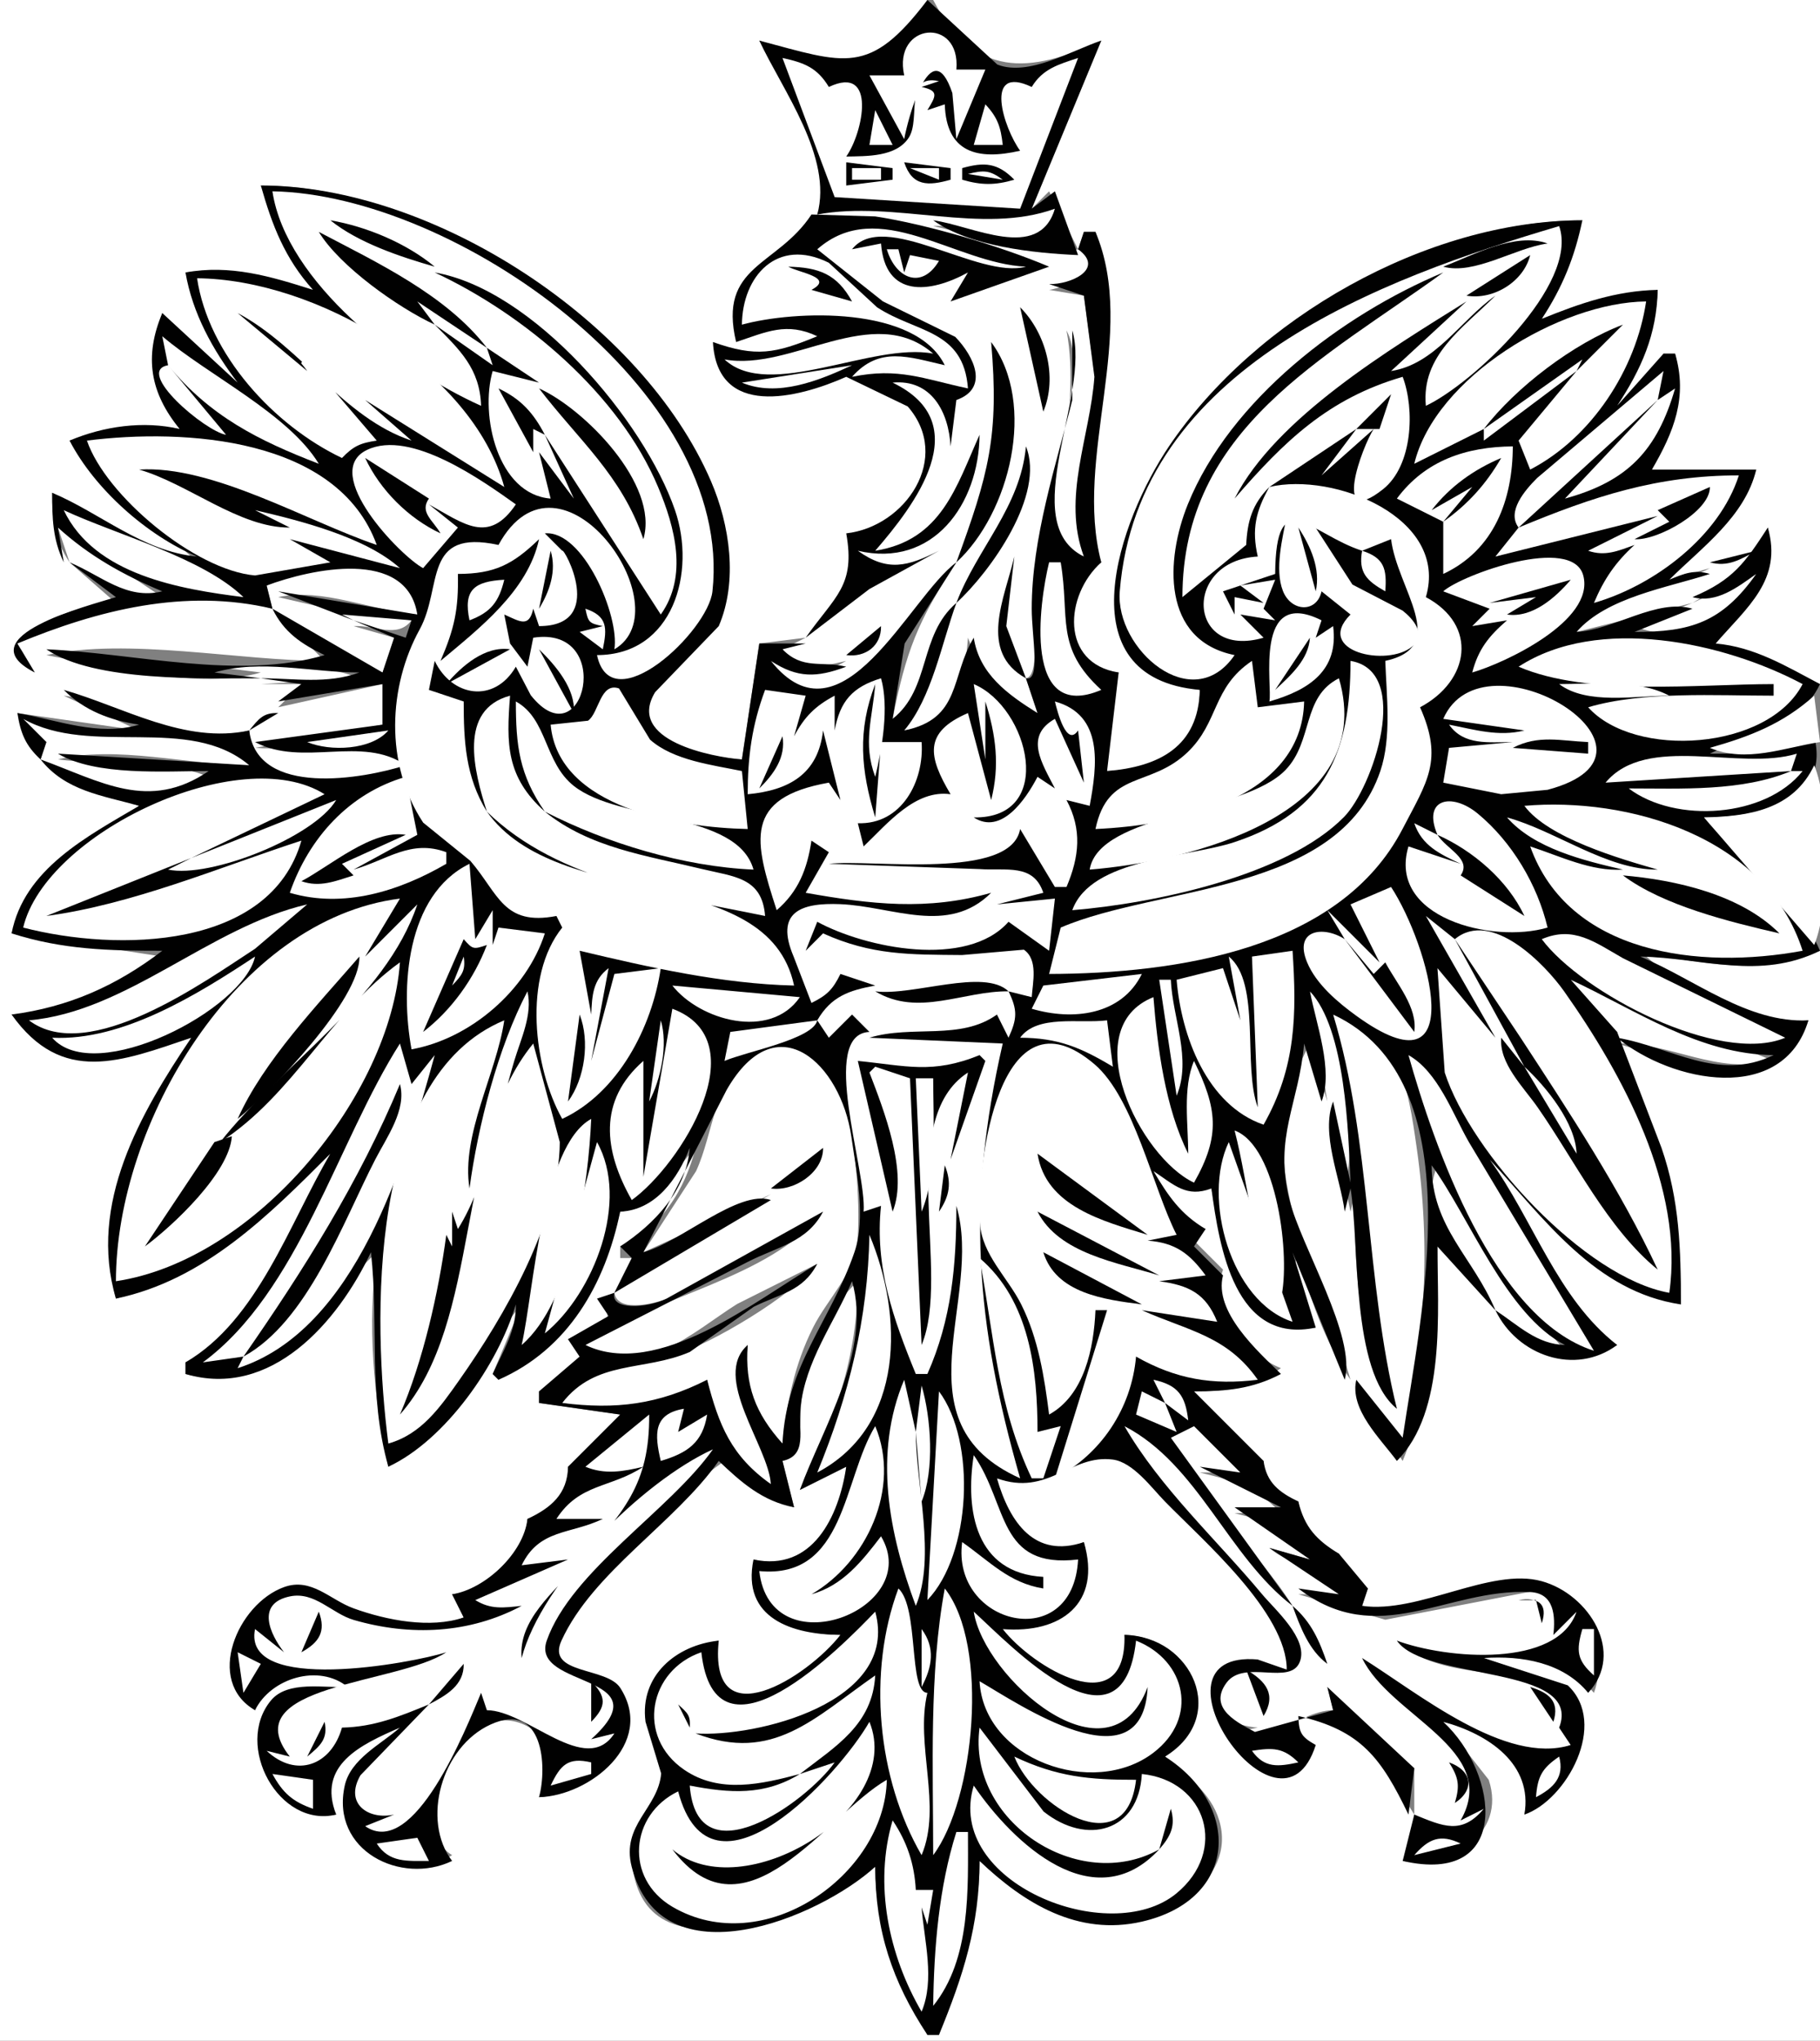 <?xml version="1.0" standalone="yes"?>
<svg width="314" height="352">
<rect width="100%" height="100%" fill="#808080" stroke="none"/>
<path style="fill:#ffffff; stroke:none;" d="M0 0L0 352L314 352L314 164C303.15 167.985 293.986 166.511 283 164C289.186 170.252 303.097 177.391 312 176C304.98 191.914 291.224 183.494 279 180C288.532 179.79 295.804 185.427 306 183L271 169C273.118 172.796 275.077 175.996 279 178C278.225 184.609 283.688 190.901 285.946 197C289.425 206.397 290 215.09 290 225C274.68 221.446 268.545 208.829 257 200C262.359 210.069 268.623 226.499 279 232C270.642 236.376 263.403 233.49 258 226C261.68 229.357 265.041 232.041 270 233C261.587 223.268 254.726 211.95 248 201C244.04 210.44 253.43 218.661 258 226L248 215C248 228.075 246.993 239.826 242 252L233 238C235.634 241.904 237.727 245.817 242 248C245.846 231.173 246.881 215.14 244.421 198C242.857 187.11 241.704 178.705 230 175C235.332 197.138 234.136 221.295 241 243C234.261 234.769 233.22 215.246 234 205L233 209L229 190L232 204C234.459 197.972 231.381 174.786 226 171L229 190L226 180C214.703 200.783 227.157 217.711 233 238C228.638 231.618 225.74 223.518 224 216C222.198 220.618 224.542 225.039 227 229C213.043 230.433 211.162 215.48 209 205C204.971 205.591 202.604 203.599 199 202C201.005 206.77 203.075 210.046 208 212L206 214L211 219C208.81 225.569 214.984 233.618 221 236C216.142 239.307 211.785 239.984 206 240C208.966 245.131 212.71 249.255 218 252C218.185 256.148 220.064 257.868 224 259C224.642 263.786 226.548 266.168 231 268C231.59 271.353 233 272.393 236 274L235 277C244.873 279.146 254.403 272.653 264 272.833C273.983 273.021 277.781 284.356 275 292C270.613 287.018 262.568 284.713 256 286L269.746 290.718C277.36 297.401 269.64 309.545 263 313C265.145 303.882 257.238 298.631 249 297L256.847 307.004C259.988 316.447 250.067 322.325 242 321C243.541 318.101 244.314 316.275 244 313C248.534 315.539 253.066 317.317 256 312L252 314C260.541 303.177 240.918 294.228 235 286C242.965 292.936 260.92 305.27 271 301L269 298C270.986 295.212 270.655 292.017 266.941 290.639C258.864 287.642 247.671 289.447 241 283C248.99 287.005 269.929 288.227 272 278L268 282C268.642 278.89 269.01 275.137 264.941 274.376L239 279.392L224 275L231 275C228.31 269.666 223.114 270.578 219 267L226 269C223.201 263.145 218.753 262.582 213 261L221 261C216.734 256.457 212.848 255.413 207 254L214 254C212.186 250.122 209.878 247.814 206 246L202 248C206.588 258.839 216.783 267.05 223 277C214.506 267.772 206.205 250.152 194 246C198.211 256.874 209.506 266.117 216.92 275C218.888 277.358 225.405 282.987 223.744 286.526C221.576 291.146 213.085 284.452 210.623 291.108C208.837 295.936 213.184 297.709 217 298L212 299C217.489 303.066 223.514 295.077 230 295L229 291C233.565 296.226 237.742 301.754 244 305L244 313C238.112 303.639 235.963 297.379 224 296C223.506 299.137 223.964 300 227 301C217.711 318.7 199.351 285.01 216.975 286.485L222 288C223.542 278.477 207.257 264.416 200.985 258C198.684 255.646 195.544 251.392 192 251.036C184.818 250.315 180.781 257.251 172 255C173.413 262.919 178.535 269.997 187 266C189.425 276.311 182.711 281.372 173 281C177.162 288.852 196.252 297.24 194 282C206.498 282.684 209.866 294.976 201 303C204.614 306.264 208.864 309.066 210.343 314C213.46 324.399 200.685 331.648 192 331.956C182.712 332.285 176.164 325.894 169 321C168.999 332.189 164.997 340.518 162 351L160 351C155.344 341.029 151.031 333.334 151 322C141.492 328.262 109.057 344.126 108.936 319L114.685 306.83L111.627 297C110.43 289.449 117.43 284.19 124 283C121.035 299.78 140.294 290.883 145 282C136.644 281.93 129.161 278.583 130 269C140.484 272.004 145.219 261.948 146 253L138 257C143.907 245.771 147.965 233.825 148 221C142.859 225.749 139.7 233.149 138.465 240C137.668 244.418 139.148 249.311 135 252L137 260C132.122 258.442 128.669 255.501 125 252C116.855 257.753 98.299 274.018 95.89 283.941C94.7 288.841 103.987 288.016 106.411 291.148C113.166 299.873 101.005 309.567 93 310L94.762 304.975C95.692 299.355 89.258 295.169 84.17 297.313C77.255 300.227 70.439 315.347 78 320C70.077 325.229 58.264 319.702 59.644 309.001C60.279 304.071 66.149 301.554 69 298C61.937 300.27 53.537 304.448 58 313C48.803 314.241 40.875 302.155 46.742 294.148C49.779 290.005 55.557 291.634 60 291C56.173 285.753 45.666 289.406 44 295C36.931 288.825 40.783 276.377 50.004 273.851C53.817 272.806 56.693 276.23 60 277.427C65.821 279.533 74.345 281.671 80 279L78 275C84.28 274.525 90.73 268.405 91 262C95.716 260.664 98.181 257.985 98 253C102.236 251.023 105.023 248.236 107 244L93 242L93 240C96.454 238.631 98.334 237.34 100 234L98 231L105 228C104.521 225.482 104.475 224.996 106 223C106.604 226.623 113.331 224.808 116 223.694C123.992 220.361 135.412 214.574 142 209C132.703 220.846 112.911 223.304 101 232C110.577 238.542 119.569 229.695 127.17 224.931L141 218C136.596 223.608 122.856 231.728 116 233.943C109.053 236.187 100.797 234.596 97 242C105.672 243.61 114.501 243.012 122 238C123.505 245.755 125.298 252.398 133 256C132.772 248.281 123.712 239.016 129 232C128.245 238.767 129.49 244.673 135 249C135.75 241.946 137.066 235.403 140.27 229C142.749 224.046 147.456 219.679 147.941 214C148.745 204.602 146.814 168.772 129.105 182.514C123.047 187.215 123.075 195.534 120.099 202L111 216L133 206C124.424 210.941 112.837 216.087 106 223L109 217L107 217L107 215C114.001 211.855 118.156 205.315 120 198C116.124 201.998 112.952 208.305 107 209C103.368 221.795 97.397 230.85 86 238L85 237L90 225C82.01 234.543 77.635 245.509 67 253C64.377 240.291 63.361 228.971 65 216C54.663 225.473 49.083 241.056 32 237L32 235C44.031 230.3 52.264 210.318 57 199C44.242 207.987 35.677 219.454 20 224C15.725 206.046 25.829 194.158 33 179C19.262 182.256 13.276 186.174 2 175C11.853 174.332 19.764 170.432 28 165L2 161C5.568 149.828 15.752 145.906 24 139C17.655 136.606 12.235 135.666 7 131C16.74 136.098 25.773 139.444 36 134C28.512 130.857 18.087 132.022 10 131C19.963 128.483 32.648 132 43 132C35.812 123.37 14.539 128.293 4 124L8 128L7 131L3 123L24 126L11 120C21.63 121.218 31.888 129.193 43 126C43.521 137.603 62.95 135.033 70 132C65.277 127.195 50.92 129.546 44 129L66 125L66 118L48 122L52 118L45 118L62 117C54.912 114.026 44.647 115 37 115L45 116C34.564 119.078 18.63 114.981 8 113C22.163 109.931 41.221 114 56 114L47 105C52.608 110.115 58.827 113.558 66 116L68 110L61 108C64.669 107.782 68.569 110.228 71 107L59 105L61 106L48 103C55.672 101.343 64.226 105.381 72 106C71.122 94.637 53.237 97.368 46 101L47 105C33.581 101.033 14.915 104.072 3 111L6 116C-2.784 108.743 14.248 104.263 20 104L12 97C17.352 100.222 21.611 102.85 28 103L10 91L12 97C9.371 93.016 9.013 89.698 9 85C16.966 89.912 24.877 94.505 34 97L12 76C18.274 74.011 24.463 72.841 31 74C26.603 66.688 25.38 62.264 28 54C31.38 59.318 35.005 63.678 41 66L32 47C39.892 46.068 46.388 48.255 54 50L45 32C74.738 32.02 110.922 56.774 122.662 84C125.694 91.032 127.115 99.76 124.005 107L113.028 118.633C106.763 127.814 122.422 130.76 128 131L131 111L139 110L135 112C137.579 115.978 141.831 114.992 146 114C141.092 116.816 137.984 116.464 133 114C142.111 131.362 159.422 102.833 165 97C158.312 107.122 156.291 112.423 154 124C160.533 120.571 160.191 109.868 165 104L156 126C165.177 124.977 166.372 117.877 167 110C169.336 116.295 172.703 120.334 179 123L177 117C179.707 116.523 177.899 106.178 178.417 103C180.762 88.593 186.721 71.428 184 57C189.461 67.234 173.992 92.137 187 96C184.022 85.299 188.298 75.691 188.907 65L187 51L181 50C184.512 49.587 193.437 44.594 186 43L187 40L189 40C194.568 58.37 183.499 79.162 190 97C182.426 101.601 183.175 115.251 193 116C191.066 122.292 190.865 126.448 191 133C200.671 132.578 206.907 129.245 207 119C184.082 115.55 193.046 90.771 201.671 78C216.508 56.032 246.074 38.074 273 38L266 55L286 50C285.664 57.712 282.173 63.205 279 70C282.542 67.497 285.159 64.946 287 61L289 61C290.876 68.885 287.966 73.875 285 81L303 81C299.93 88.937 292.764 93.291 288 100L295 98C288.264 101.549 275.95 102.167 272 109L292 104L282 108C290.559 111.624 299.212 107.101 303 99L292 104C298.858 99.993 301.696 98.074 305 91C307.044 100.429 300.146 103.757 296 111L314 118L314 0L161 0C168.121 13.463 177.548 12.819 190 7L178 36L181 33L186 43C177.968 44.739 168.883 40.627 161 39C167.78 38.395 180.332 46.214 182 36C168.57 39.516 154.639 33.753 141 37C144.767 28.562 135.678 14.094 131 7C144.271 11.875 152.543 14.396 160 0L0 0z"/>
<path style="fill:#010101; stroke:none;" d="M160 0C149.993 13.193 145.872 10.944 131 7C135.031 15.633 143.728 27.118 141 37C154.4 34.512 169.393 40.586 182 36C179.252 45.227 167.792 38.915 161 38C167.334 42.514 178.343 43.671 186 44L182 33L178 36L190 7C184.935 8.686 177.431 13.267 172.054 11.127L160 0z"/>
<path style="fill:#ffffff; stroke:none;" d="M156 13L150 13L156 24C156.477 21.193 160.572 4.971 164.308 16.059L165 24L170 12L165 12C165.788 2.797 153.996 3.905 156 13M135 10L144 34L176 36L186 10C182.587 11.125 179.904 11.874 178 15C169.541 10.993 173.214 22.19 176 26C168.584 27.708 163.264 26.29 163 18L160 19C161.497 16.53 162.034 15.667 159 15L162 14C155.889 12.71 158.881 20.429 156.817 23.697C154.665 27.106 149.523 26.927 146 27C148.908 22.911 151.342 11.049 143 15C140.969 11.654 138.763 10.827 135 10M170 18L168 25L173 25C172.668 21.931 172.116 20.244 170 18M151 19L150 25L154 25L151 19z"/>
<path style="fill:#010101; stroke:none;" d="M176 25L179 22L176 25M144 23L146 26L144 23M146 28L146 32L154 31L154 29L146 28M156 28C157.379 32.153 160.115 32.106 164 31L164 29L156 28M166 29L166 31C169.31 31.971 171.69 31.971 175 31C172.155 28.096 169.86 27.903 166 29z"/>
<path style="fill:#ffffff; stroke:none;" d="M147 29L147 31L152 31L152 29L147 29M157 29L162 31L162 29L157 29M167 30L173 31C170.729 29.32 169.758 29.343 167 30z"/>
<path style="fill:#010101; stroke:none;" d="M45 32C46.961 38.909 49.137 44.582 54 50C46.664 47.654 39.701 45.592 32 47C33.214 54.048 36.7 60.361 41 66L28 54C24.835 61.5 25.88 67.747 31 74C24.759 72.531 17.882 73.517 12 76C16.33 84.346 25.335 92.355 34 96C24.643 95.136 17.338 88.506 9 85C9.003 89.38 9.078 93.006 11 97L10 91C15.343 95.873 21.343 99.228 28 102C21.771 103.518 17.503 99.281 12 97L20 103C15.441 104.445 -6.062 109.846 6 116L3 111C16.851 105.241 31.922 101.41 47 105L46 101C53.634 98.155 70.177 94.471 72 106L48 102L61 107L59 106L71 107L70 110L61 107L68 110L66 116L47 105C48.986 109.063 51.965 111.078 56 113C41.205 117.373 23.106 112.649 8 112C16.268 117.656 35.099 116.999 45 117L37 116C44.93 113.656 53.817 116 62 116C56.42 118.044 50.841 117.004 45 117L52 118L48 121L66 118L66 125L44 128C52.269 132.396 62.465 126.735 70 132C62.762 134.314 44.397 137.622 43 126C31.901 128.413 21.326 121.952 11 119C14.561 122.596 19.039 124.256 24 125C16.918 127.074 9.998 124.185 3 123C3.554 126.494 4.395 128.596 7 131L8 128L4 124C15.818 130.62 32.538 123.153 43 132L10 130C16.516 133.903 28.478 132.999 36 133C25.657 140.062 17.437 134.791 7 131C11.306 136.449 17.619 137.203 24 139C15.07 144.267 4.151 149.885 2 161C10.812 163.818 18.823 164 28 164C20.038 170.071 11.817 173.712 2 175C10.718 187.264 20.947 183.078 33 179C24.202 192.041 15.17 207.658 20 224C35.263 220.807 46.352 209.648 57 199C49.94 210.983 44.516 227.705 32 235L32 237C46.751 241.359 58.288 228.073 64 216C65.397 228.707 63.441 240.367 67 253C76.861 248.401 85.962 235.327 89 225C89.089 229.492 86.821 232.974 85 237L86 238C98.069 232.724 104.424 221.448 107 209C113.082 208.741 116.929 203.347 119 198C118.464 205.305 112.9 211.171 107 215L109 217L106 223L133 207C127.445 205.093 117.299 214.352 111 216L125.367 188.001C134.044 172.879 145.093 183.657 146.869 196C147.74 202.054 149.454 210.036 147.411 216C143.311 227.971 135.653 235.405 135 249C130.317 243.779 128.491 239.007 129 232C122.706 237.501 132.563 249.422 133 256C126.137 251.152 124.029 245.82 122 238C113.556 242.268 106.268 243.171 97 242C102.806 234.505 111.053 236.615 118.999 233.211L130.039 225.414C134.545 223.145 138.503 222.804 141 218C130.459 224.28 113.438 237.986 101 232L129 217.669C133.994 215.091 139.237 214.318 142 209L115 224C111.721 225.639 105.228 226.088 106 223L103 224L105 227L98 231L100 234L93 240L93 242L107 244L98 253C97.913 257.692 95.078 260.091 91 262C90.364 267.874 83.704 274.117 78 275L80 279C74.25 280.961 66.715 279.495 61 277.427C56.928 275.953 53.731 272.062 49.015 273.758C40.967 276.652 35.297 289.968 44 295C46.698 289.482 55.005 286.899 60 291C55.974 291.191 49.628 289.821 46.742 293.318C40.318 301.103 48.129 315.405 58 313C54.65 304.438 62.277 300.924 69 298C65.717 300.885 60.495 303.401 59.477 308.005C56.986 319.272 69.228 325.221 78 321C72.672 314.009 76.141 301.316 84.665 297.453C93.758 293.331 94.425 304.754 93 310C101.653 309.792 113.178 300.733 107.012 291.148C104.657 287.489 94.175 288.881 96.876 282.981C102.312 271.105 116.476 262.723 124 252C127.928 255.748 131.569 258.949 137 260L135 252C139.394 251.058 137.708 246.686 138.083 243C138.93 234.69 143.836 228.384 147 221C150.438 232.966 141.931 246.199 138 257L146 253C144.721 261.659 140.14 271.169 130 269C127.89 279.164 136.722 281.977 145 282C139.321 289.299 122.248 300.128 124 283C116.714 283.751 110.323 288.985 111.37 297L114.068 305.91C113.568 311.942 107.131 314.734 108.982 322C114.13 342.201 141.366 330.787 151 322C151.007 333.028 153.929 341.794 160 351L162 351C166.185 340.799 169 332.12 169 321C176.692 328.34 185.978 334.001 197 331.471C213.679 327.642 214.164 311.39 201 303C212.13 296.141 205.674 282.282 194 282C194.417 297.487 178.123 287.58 173 281C182.989 281.827 190.133 276.624 187 266C178.522 268.885 174.208 262.647 172 255C180.835 258.196 184.711 250.805 192 251.766C195.493 252.227 198.694 256.653 200.985 259C207.536 265.71 222.004 278.181 222 288L216.975 286.247C196.303 284.467 220.88 320.376 227 301C224.476 299.565 224.101 298.905 224 296C234.853 298.48 238.301 303.257 243 313L244 305L229 291L230 295L212 300L217 299C213.766 297.288 208.248 294.774 211.623 290.243C214.687 286.129 222.724 290.908 224.288 286.562C225.701 282.637 219.928 277.612 217.753 275C209.902 265.574 200.145 256.644 194 246C206.732 252.61 211.837 268.456 223 277L202 248L206 246L214 254L207 253L221 260L213 260L226 269L219 267L231 275L224 274C237.788 284.623 249.529 273.961 263.98 274.617C268.208 274.808 268.35 278.835 268 282L272 278C268.671 287.757 249.67 286.208 241 283C245.861 290.096 273.171 287.044 269 298L271 301C259.72 304.511 244.76 292.098 235 286C239.793 296.065 258.982 301.726 252 314L256 312C252.162 316.559 248.978 315.024 244 313L242 321C260.854 325.331 258.675 305.943 249 297C256.778 299.11 264.52 304.279 263 313C270.231 310.535 277.55 297.338 270.483 290.707L256 286C262.616 285.545 269.698 286.779 274 292C280.465 285.101 274.168 275.015 266 272.747C257.134 270.285 244.8 278.392 235 277L236 274L231 268C227.145 265.67 225.056 263.426 224 259C220.712 257.434 218.501 255.735 218 252L206 240C211.533 239.996 216.031 239.604 221 237C216.97 233.048 209.376 226.27 211 220L206 215L208 212C203.659 209.43 201.536 206.268 199 202C202.619 204.42 204.712 206.63 209 205C210.378 215.231 213.061 231.98 227 229L223 216L232 238C234.047 230.535 224.461 214.979 222.475 207C219.753 196.06 224.086 190.464 225 180L228 190C230.095 184.631 227.051 176.576 226 171C232.154 177.54 232.621 195.17 233 204L230 190C227.829 195.562 231.251 203.203 232 209L233 205C234.601 214.426 232.978 236.513 241 243C235.542 220.844 236.622 196.793 230 175C254.47 186.441 245.12 226.779 242 248L234 238C232.808 243.098 238.135 248.12 241 252C249.533 243.483 248 226.164 248 215L258 226C254.081 216.73 247.031 211.752 247 201C253.591 210.066 259.875 226.827 270 232C265.154 231.885 261.936 228.592 258 226C261.736 233.823 271.762 237.386 279 232C268.61 223.911 264.57 210.42 257 200C266.438 210.246 275.239 222.818 290 225C290 215.545 289.784 207.04 286.656 198L279 178L271 169C282.255 174.255 293.191 181.893 306 182C296.331 186.653 288.485 180.633 279 179C288.394 186.754 307.64 190.638 312 176C301.498 176.529 292.352 168.895 283 165C293.857 165.232 303.508 169.136 314 164C309.58 153.759 300.682 149.209 294 141C302.783 140.927 315.935 138.781 313 127C306.944 130.044 301.653 130 295 130C302.037 126.464 310.259 125.833 314 118C308.141 114.917 302.718 111.59 296 111C301.38 104.775 307.593 100.027 305 91C301.09 97.002 299.057 100.046 292 103C296.107 104.126 299.722 101.332 303 99C297.082 107.378 291.666 109.02 282 109L292 105C285.837 103.178 278.449 108.669 272 109C277.235 103.005 287.602 101.407 295 99C292.328 98.201 290.568 98.922 288 100C293.673 94.37 301.071 89.115 303 81L285 81C288.79 74.506 291.212 68.485 289 61L287 61L279 70C283.193 63.642 285.84 57.693 286 50C278.846 50.148 272.557 52.324 266 55C269.559 49.599 271.691 44.326 273 38C246.138 38.018 216.59 54.909 201.671 77C193.236 89.49 183.258 116.911 207 119C206.764 128.759 200.036 132.261 191 133L193 116C182.867 114.419 183.674 102.644 190 97C185.198 78.848 196.363 57.494 189 40L187 40L186 43C190.732 46.42 184.632 49.114 181 49L187 51L188.816 65C188.07 75.384 183.181 85.785 187 96C175.164 90.161 188.307 68.189 185 57L185 69C182.208 80.167 178 92.765 178 105C178 109.789 179.597 117.649 177 117L179 123C173.86 119.785 168.97 116.286 168 110C163.936 116.689 165.905 124 156 126C160.766 120.365 162.455 111.007 165 104C158.462 109.62 160.645 118.732 154 124L156.078 111L165 97C156.854 103 145.261 129.466 133 114C137.589 117.016 140.937 116.893 146 115C141.661 113.957 138.498 115.569 135 112L139 111L131 111L128 131C122.967 130.599 107.918 127.771 113.032 119.39L124.005 108C127.339 100.248 125.914 90.541 122.662 83C110.777 55.437 74.829 32.003 45 32z"/>
<path style="fill:#ffffff; stroke:none;" d="M47 33C49.352 48.693 69.255 63.874 83 70C82.792 63.592 79.361 60.376 75 56L85 63L84 60L93 66L85 64C82.774 71.603 85.831 85.292 95 86L93 78L99 86L94 75L114 106C118.711 99.388 116.458 90.957 113.535 84C106.801 67.968 90.5 54.247 75 47C91.974 49.917 111.094 72.47 116.455 88C120.134 98.656 116.187 112.978 103 113C105.471 124.591 122.162 108.936 122.917 102C126.7 67.222 78.463 33.529 47 33z"/>
<path style="fill:#010101; stroke:none;" d="M140 37C134.074 46.028 123.831 45.651 127 59C132.251 57.253 135.703 55.495 141 58C133.704 60.992 130.473 61.648 123 59C123.722 72.142 137.464 68.778 146 65L156.606 70.11C164.308 78.944 156.228 90.861 146 92C147.621 101.102 144.097 102.764 139 110L150 101.6L162 95C156.598 97.715 153.138 98.693 148 95C160.993 98.058 168.9 86.934 169 75C164.967 83.965 162.443 93.183 151 95C157.717 87.234 168.702 73.066 154 66C160.658 65.375 163.672 71.006 164 77L165 69C170.664 67.006 168.115 61.535 164.811 58.108L152.325 51.987L141 43C151.59 33.677 164.804 45.468 177 46C168.878 48.228 152.504 36.015 147 43L152 42C152.711 51.403 160.36 50.653 167 47L164 52L181 46C172.654 42.465 160.074 38.723 151 37.33L140 37M57 38C61.808 41.884 69.075 44.306 75 46C70.105 41.944 63.251 39.076 57 38z"/>
<path style="fill:#ffffff; stroke:none;" d="M140 39L139 43L140 39M269 39C238.302 48.094 196.321 63.301 193.188 102C192.384 111.938 205.709 123.643 213 113C200.359 110.442 201.09 96.485 204.929 87C212.243 68.929 231.485 54.331 249 47C228.391 61.972 204.003 73.927 204 103L215 94C215.215 89.86 216.041 86.965 219 84C216.652 88.193 215.92 91.285 217 96C203.954 96.715 204.844 113.842 218 110L214 106L220 107L218 105L220 100L214 101L220 99C220.133 83.12 226.138 92.154 235 95C234.332 98.756 235.772 100.174 239 102C239.291 98.138 238.824 96.218 235 95L240 93C241.019 101.57 250.335 111.517 239 114C239.209 120.03 240.113 127.183 238.146 133C230.972 154.211 199.916 152.722 183 160L181 168C202.958 167.937 231.164 163.812 241.972 143C246.231 134.8 249.065 131.151 245 122C253.561 117.45 255.088 107.859 246 103C250.039 89.305 230.151 81.377 219 84L234 74L228 82L237 74C235.031 76.993 229.658 91.483 238.606 84.392C243.76 80.308 244.105 70.552 242 65C229.143 68.728 221.533 76.14 213 86C220.132 72.029 239.92 60.173 253 52L240 64C247.616 62.825 251.972 55.246 258 51C252.307 56.693 245.183 61.304 246 70C253.95 66.293 272.495 49.102 269 39z"/>
<path style="fill:#010101; stroke:none;" d="M55 40C58.611 45.953 68.718 53.088 75 56L72 52L84 60C76.996 50.869 65.002 45.263 55 40M249 46C254.347 47.483 261.401 42.758 267 42C261.431 40.008 254.236 43.98 249 46z"/>
<path style="fill:#ffffff; stroke:none;" d="M153 43C154.486 48.002 159.005 50.068 162 45L157 44L156 47L155 43L153 43M128 56C137.222 53.485 157.944 52.751 163 63C156.803 61.584 151.73 59.641 147 65C155.027 63.349 159.296 65.354 167 67C166.232 56.818 158.112 57.454 151.325 53.012L142.985 45.318C134.033 40.86 128.075 47.694 128 56z"/>
<path style="fill:#010101; stroke:none;" d="M264 44L253 51C257.634 51.799 262.88 48.593 264 44M136 46C137.793 47.045 144.066 47.835 140 50L147 52C144.396 47.254 141.262 46.127 136 46z"/>
<path style="fill:#ffffff; stroke:none;" d="M34 48C35.974 61.169 47.285 73.434 59 79C60.988 76.939 62.157 76.421 65 76L53 62C51.446 62.777 51.85 62.275 53 64L41 54C52.032 59.873 59.212 72.09 71 76L63 69L87 84C81.47 63.74 54.312 48.168 34 48M259 48L260 49L259 48M68 49L72 52L68 49z"/>
<path style="fill:#010101; stroke:none;" d="M38 51L41 54L38 51z"/>
<path style="fill:#ffffff; stroke:none;" d="M244 80L256 74L256 76L272 64L262 76L264 81C274.597 75.503 282.271 63.704 284 52C269.195 52.132 247.588 65.073 244 80z"/>
<path style="fill:#010101; stroke:none;" d="M176 53L180 71C182.501 65.04 180.463 57.455 176 53M256 74L273 62L272 64L280 56C271.498 59.224 261.511 66.799 256 74z"/>
<path style="fill:#ffffff; stroke:none;" d="M28 58L29 63C23.153 64.037 35.384 74.399 39 75L29 63C36.231 71.806 44.593 75.985 55 80C49.762 71.367 35.804 64.671 28 58M125 62C132.674 69.189 150.49 58.969 161 61C150.6 51.956 136.528 64.132 125 62z"/>
<path style="fill:#010101; stroke:none;" d="M171 59C172.412 75.191 170.555 81.822 165 97C174.187 88.574 178.952 69.686 171 59z"/>
<path style="fill:#ffffff; stroke:none;" d="M128 66C134.134 68.573 141.321 65.644 147 63L128 66z"/>
<path style="fill:#010101; stroke:none;" d="M56 64L63 69L56 64z"/>
<path style="fill:#ffffff; stroke:none;" d="M287 64L265.213 82.439C263.057 84.587 259.912 88.26 262 91L258 96L286 89L274 95C276.918 96.013 279.134 95.041 282 94C278.714 96.981 276.717 99.916 275 104C285.393 101 296.631 92.551 300 82C285.887 82 274.918 85.629 262 91L286 69L270 86C280.814 83.048 285.896 77.704 289 67L286 69L287 64z"/>
<path style="fill:#010101; stroke:none;" d="M86 67L92 78L92 74L94 75C92.033 71.221 89.869 68.82 86 67M93 67C99.791 75.881 107.239 81.955 111 93C113.786 83.552 100.709 70.436 93 67M240 68L234 74L238 74L240 68z"/>
<path style="fill:#ffffff; stroke:none;" d="M91 73L92 74L91 73M15 76C18.215 85.456 33.651 98.373 44 99.261L57 97L50 93L69 98C63.046 92.642 51.752 89.794 44 88L50 91C41.295 91.065 32.444 83.414 24 81C36.639 80.188 53.038 89.953 65 94C58.247 75.45 31.908 73.863 15 76M73 98L79 91L74 87C80.075 90.365 84.305 93.936 89 87C83.334 82.977 70.867 73.99 63.319 77.607C55.131 81.531 69.17 95.996 73 98z"/>
<path style="fill:#010101; stroke:none;" d="M177 77C176.082 87.446 168.555 94.621 165 104C170.868 98.623 180.399 85.336 177 77z"/>
<path style="fill:#ffffff; stroke:none;" d="M241 86L249 90L249 99C257.818 94.876 260.974 86.174 261 77C253.004 77.067 245.909 79.393 241 86z"/>
<path style="fill:#010101; stroke:none;" d="M22.667 79.333L23.333 79.667L22.667 79.333M63 79C65.57 84.512 70.488 89.43 76 92C74.662 89.689 72.355 88.35 74 86L63 79M247 88L254 84L249 90C253.237 87.007 256.404 83.49 259 79C254.269 80.99 250.139 83.932 247 88z"/>
<path style="fill:#ffffff; stroke:none;" d="M69 84L72 87L69 84z"/>
<path style="fill:#010101; stroke:none;" d="M295 84L286 88L288 90L282 93C285.842 93.331 295.113 88.217 295 84M212 86L213 87L212 86z"/>
<path style="fill:#ffffff; stroke:none;" d="M42 87L43 88L42 87M86 94C72.838 91.148 76.439 101.231 72.401 108.576C67.033 118.34 66.297 131.737 73.009 141.895L81.157 148.498C86.05 154.208 86.83 159.763 96 158L97 160C90.213 168.432 92.018 184.149 97 193C106.654 188.498 112.493 177.206 114 167L106 168L102 183L105 167C102.273 169.075 102.154 171.676 102 175L100 164C111.927 166.84 124.596 169.711 137 170C132.441 148.719 96.36 157.389 84 140C96.381 152.09 115.575 154.612 132 158C131.48 151.309 126.652 151.241 121 149.87C111.551 147.578 101.773 146.274 94 140C104.71 145.473 117.922 149.48 130 150C127.187 139.946 106.935 141.825 99.019 135.582C93.846 131.501 94.502 124.024 89 121C89 128.592 89.571 133.625 94 140C87.306 134.033 87.347 128.285 88 120C78.987 122.432 81.79 133.029 84 140C80.311 134.006 80.001 127.878 80 121L74 119L75 114C77.94 120.172 85.243 121.436 89 115L91.569 119.916C100.738 131.468 106.225 107.801 92 110L91 115L88 111L87 106C89.723 107.215 91.267 108.335 92 105L93 108C104.691 108 97.278 94.361 97 95L94 92C100.627 91.418 106.91 106.253 106 112C118.074 104.952 96.641 74.553 86 94M11 88C16.327 99.18 31.036 101.614 42 103C34.93 96.161 20.071 92.235 11 88M222 89C221.285 92.78 219.869 98.161 221.333 101.917C222.766 105.592 227.197 105.748 228 102L233 106C226.65 112.35 239.356 115.155 243.667 111.5C246.138 109.405 243.804 106.766 242 105.333L233.333 100.833L226 89.5L222 89z"/>
<path style="fill:#010101; stroke:none;" d="M224 91L227 102C227.871 98.172 226.122 94.21 224 91M93 93C88.445 97.407 85.312 98.978 79 99C79.121 105.114 78.415 108.399 76 114C82.61 108.455 91.109 101.919 93 93M295 97C298.09 97.85 300.256 96.535 303 95L295 97M95 95L93 105C94.849 101.972 96.047 98.448 95 95M175 96C173.344 103.16 168.71 112.404 177 117L173.612 108L175 96M237 96L236 99L237 96z"/>
<path style="fill:#ffffff; stroke:none;" d="M181 97C179.247 104.117 176.462 124.778 190 119C181.944 111.615 184.627 106.616 183 97L181 97M249 102L257 105L254 108L260 107C256.86 109.74 255.066 111.946 254 116C259.526 114.408 275.164 107.127 273.169 99.318C271.349 92.191 252.201 99.142 249 102M81 107C84.687 105.622 86.074 103.804 87 100C81.837 100.286 79.887 101.72 81 107z"/>
<path style="fill:#010101; stroke:none;" d="M257 104L265 103L260 106C264.317 106.63 268.323 103.145 271 100L257 104M82 101L85 104L82 101M211 102L213 106L213 103L218 104L214 101L211 102M232 102L231 105L232 102z"/>
<path style="fill:#ffffff; stroke:none;" d="M101 105C101.482 107.364 101.636 107.518 104 108L100 109L104 112C104.768 108.312 104.801 106.265 101 105M219 121C225.821 119.03 231.004 115.672 230 108L227 110L228 107C216.162 101.081 219.61 118.558 219 121z"/>
<path style="fill:#010101; stroke:none;" d="M233 107L244 110L233 107M152 108L146 113C149.301 113.442 152.075 111.405 152 108M226 110L220 119C222.683 116.49 225.766 113.773 226 110z"/>
<path style="fill:#ffffff; stroke:none;" d="M262 115C273.96 120.159 293.067 118 306 118L306 120C296.075 120 283.484 119.197 274 122C282.004 130.927 305.047 129.458 311 118C297.347 110.729 275.689 106.093 262 115z"/>
<path style="fill:#010101; stroke:none;" d="M77 118L88 112C83.683 111.37 79.677 114.855 77 118M93 112L99 123C99.356 118.873 95.873 114.783 93 112z"/>
<path style="fill:#ffffff; stroke:none;" d="M216 114C209.102 118.623 210.352 124.537 204.867 129.775C198.375 135.974 191.155 132.768 189 143C202.908 142.401 224.602 137.934 225 121L217 122L216 114M233 114C233 129.56 228.901 139.966 213 145.252C204.834 147.966 188.231 148.016 185 157C198.917 155.863 221.859 151.134 231.895 140.907C236.849 135.859 243.677 115.782 233 114z"/>
<path style="fill:#010101; stroke:none;" d="M6 116L11 119L6 116z"/>
<path style="fill:#ffffff; stroke:none;" d="M144 126L144 120C140.641 121.782 138.782 123.641 137 127L139 120L132 119C129.722 125.112 129.001 130.504 129 137C136.063 136.341 141.157 133.566 142 126L145 138L143 135C128.15 137.637 130.12 145.075 134 157C137.767 153.762 139.271 149.861 140 145L143 147L139 154C150.277 156 160.004 157.136 171 154C163.587 161.405 154.031 156.34 145 155.962C138.124 155.675 133.664 157.33 136.921 165L140 173C142.687 171.676 143.676 170.687 145 168L151 170C146.472 170.836 143.402 171.87 141 176L126 178L125 183C128.768 181.385 140.304 179.248 141 176L143 179L147 175L150 178C141.24 178.389 149.528 201.744 149 209L152 208C150.885 218.451 154.104 227.5 158 237L160 237C164.19 227.547 165 218.209 165 208C169.769 224.135 154.492 245.334 176 255C168.303 228.074 166.686 207.543 173 180L150 179C157.425 176.74 165.69 179.538 172 175L174 179C175.495 175.714 175.577 174.248 174 171L178 172C178.169 169.475 179.142 165.538 176.643 163.813L166 164.738C156.956 164.661 150.38 164.785 142 161L139 164L141 159C149.294 163.526 166.819 167.137 174 159L181 164L182 155L172 156L180 154C178.299 148.877 173.567 150.243 169 149.91L143 149C150.542 148.171 174.456 151.898 176 143L182 153L184 153C186.213 147.776 186.719 143.095 184 138L188 139C189.311 131.937 190.405 123.319 182 121C182.454 122.862 184.017 128.921 186 126L187 135L182 124C176.68 127.009 179.761 131.617 182 136L179 134C176.926 137.964 172.728 144.082 168 141C182.29 141.214 177.548 122.046 168 118L170 131L170 121C171.832 126.792 172.512 132.089 171 138L167 123C159.223 126.332 160.191 130.575 164 137C157.919 136.137 153.129 142.048 149 146L148 142C155.549 142.269 159.485 134.762 159 128L152 128L151 141C148.506 132.792 147.91 126.025 151 118C150.542 123.931 148.81 128.108 151 134C152.204 129.072 153.41 121.921 152 117C147.076 118.498 144.925 120.939 144 126M188 150C205.107 148.639 237.898 140.555 231 117C224.566 120.245 226.596 127.818 221.786 132.815C214.49 140.395 189.614 140.245 188 150M95 125C96.305 139.38 117.102 142.754 129 143L128 133C122.885 131.944 116.182 131.168 112.148 127.581L106.794 118.751C103.545 117.631 103.338 122.994 101.452 124.316L95 125M249 124L263 126C258.549 127.124 254.444 125.862 250 125C252.582 128.654 256.863 127.997 261 128L250 129L249 135L259 136.995L267 136.236C291.343 129.787 255.954 108.109 249 124M269 118C273.787 121.627 282.181 120 288 120C282.391 117.082 275.158 118 269 118M313 120C307.582 124.863 301.909 127.039 295 129C301.319 131.652 307.711 128.965 314 128L313 120z"/>
<path style="fill:#010101; stroke:none;" d="M43 126L48 123C45.413 122.902 44.644 123.985 43 126M185 125L186 126L185 125z"/>
<path style="fill:#ffffff; stroke:none;" d="M53 128C56.983 129.667 64.073 129.401 67 126L53 128z"/>
<path style="fill:#010101; stroke:none;" d="M135 127L131 136C133.531 133.494 135.605 130.637 135 127M261 129L274 130L274 128C269.196 127.794 265.441 126.704 261 129M8.667 129.333L9.333 129.667L8.667 129.333z"/>
<path style="fill:#ffffff; stroke:none;" d="M310 130C300.172 133.052 284.119 126.453 277 135L309 133C300.561 136.561 290.042 136 281 136C289.044 142.08 304.627 141.046 311 133L309 133L310 130M313 132C309.407 139.62 301.762 140.84 294 141L313 163C315.794 156.341 315.794 138.659 313 132M4 160C20.282 164.213 46.629 163.824 52 145C37.726 149.644 22.93 155.988 8 158L33 148L29 150C36.297 151.532 54.202 144.391 58 138L33 148L56 137C41.412 127.82 7.878 143.687 4 160M50 154C59.292 156.747 68.89 153.716 77 149L77 147C70.893 144.729 66.811 148.326 61 150L72 144L70 134C60.249 136.816 53.273 144.559 50 154z"/>
<path style="fill:#010101; stroke:none;" d="M182 136L184 138L182 136M164 137L168 141L164 137z"/>
<path style="fill:#ffffff; stroke:none;" d="M248 144L244 142C245.31 145.862 248.42 147.32 252 149L243 146C239.309 158.286 257.424 162.824 267 160C265.244 152.612 260.865 145.228 254.961 140.345C250.465 136.627 245.333 137.76 248 144M263 139C267.059 144.517 279.469 148.133 286 150C277.236 150.085 268.44 143.309 260 141C264.686 146.37 273.211 148.429 280 150C274.521 150.352 269.174 147.684 264 146C270.652 164.595 293.188 167.307 311 164C304.659 144.141 280.72 137.455 263 139z"/>
<path style="fill:#010101; stroke:none;" d="M145 138L148 142L145 138M52 152C55.154 153.119 57.869 151.992 61 151L59 149L70 144C64.206 143.036 57.031 149.35 52 152M248 144C249.564 146.489 253.985 148.165 252 151L263 158C260.135 151.858 254.153 146.742 248 144z"/>
<path style="fill:#ffffff; stroke:none;" d="M71 181C81.127 179.195 90.865 170.817 94 161L86 160L85 163L85 157L82 162L81 149C70.018 154.37 69.045 170.472 71 181M254 150L258 153L254 150M26.667 151.333L27.333 151.667L26.667 151.333z"/>
<path style="fill:#010101; stroke:none;" d="M280 151C287.011 156.246 298.507 159.035 307 161C300.289 154.276 289.107 151.785 280 151z"/>
<path style="fill:#ffffff; stroke:none;" d="M24 152L25 153L24 152M286 152L287 153L286 152M233 156L238 166L229 157L232 162C228.333 159.63 223.154 160.327 225.515 166.001C227.08 169.759 230.789 172.888 234 175.215C253.959 189.674 246.584 163.077 240 153L233 156M288.667 153.333L289.333 153.667L288.667 153.333M20 221C44.152 217.38 67.366 188.935 69 166C57.077 174.576 50.544 188.936 38 197C48.166 184.01 66.581 172.34 72 156L63 165L69 155C40.763 158.569 20 193.889 20 221M5 176C15.277 183.786 35.361 169.269 44 163.655L53 156C36.172 159.893 21.922 174.513 5 176M246 158L258 179L248 167L249.255 185C253.785 198.962 273.377 220.392 288 223C290.589 204.856 279.969 185.313 269.856 171C266.587 166.374 257.322 156.758 251 162L246 158M266 162C272.891 171.276 296.679 183.746 308 179L280 165.281C275.145 162.521 271.5 159.639 266 162z"/>
<path style="fill:#010101; stroke:none;" d="M97 161L100 164L97 161M80 162L73 178C77.908 174.235 81.806 168.785 84 163C81.666 163.805 81.553 163.762 80 162M232 162L244 178C244.616 173.779 240.949 169.663 239 166L237 168L232 162M251 162L263 184L259 179C258.618 183.442 262.828 187.491 265.28 191C271.649 200.115 277.328 211.939 286 219C279.522 205.141 270.698 191.798 262.344 179L251 162M138 164L139 165L138 164z"/>
<path style="fill:#ffffff; stroke:none;" d="M216 165L217 191C214.368 183.975 217.605 169.533 212 165L214 176L211 167L203 169C203.783 178.588 208.179 190.633 218 194C223.615 184.124 223.727 174.946 223 164L216 165M44 165C34.12 171.516 21.169 179.604 9 179C16.394 187.462 42.053 174.099 44 165z"/>
<path style="fill:#010101; stroke:none;" d="M62 165C54.862 173.249 45.44 183.039 41 193C46.718 188.375 62.241 172.334 62 165z"/>
<path style="fill:#ffffff; stroke:none;" d="M80 165L78 170C79.693 168.218 80.375 167.419 80 165z"/>
<path style="fill:#010101; stroke:none;" d="M151 171C158.461 175.469 166.184 170.894 174 171C169.764 166.954 157.56 171.829 151 171z"/>
<path style="fill:#ffffff; stroke:none;" d="M180 170L178 174C185.071 176.09 193.474 175.153 197 168L180 170M238 168L239 169L238 168M200 169L203 189C205.654 182.674 202.285 175.546 202 169L200 169M116 170C120.709 175.996 132.881 179.472 138 172L116 170M91 171C85.92 180.641 82.455 194.207 81 205C79.515 195.764 85.645 185.212 87 176C63.334 185.809 64.269 227.854 67 249C72.715 247.395 75.969 242.705 79.279 238C86.912 227.152 96.516 210.778 96.578 197L92 180C78.216 196.76 83.357 227.71 69 244C73.01 234.679 75.646 223.055 77 213L78 215L78 209L79 212C84.066 203.939 85.98 192.131 88.72 183C89.878 179.141 91.914 175.003 91 171M206 204C210.654 195.812 209.966 191.156 206 183C204.018 187.724 205 193.91 205 199C201.047 191.124 199.691 180.745 199 172C185.566 177.379 196.697 199.649 206 204M116 174L111 203L111 183C103.129 189.909 104.161 198.487 109 207C117.485 200.893 130.812 179.497 116 174z"/>
<path style="fill:#010101; stroke:none;" d="M100 175L98 190C100.905 186.076 101.8 179.566 100 175z"/>
<path style="fill:#ffffff; stroke:none;" d="M114 176L112 190C114.028 186.186 115.277 180.151 114 176M176 179C182.507 179.019 186.468 180.673 192 184L191 176C186.206 176.603 178.96 174.943 176 179M69 180C58.221 196.916 51.548 222.812 35 235L42 234L41 236C61.392 229.488 69.987 200.366 75 182L71 187L69 180M181 244C187.106 240.627 188.715 232.53 189 226L191 226L182 255C189.969 250.863 195.216 242.928 196 234C202.867 237.903 209.243 238.959 217 238C211.686 230.393 205.034 229.584 197 226L210 228C208.037 223.095 205.085 221.705 200 221L208 220C205.227 216.191 202.746 214.358 198 214L203 213C198.852 204.86 195.661 189.389 188.812 183.558C172.435 169.616 168.444 200.68 169.073 211C169.402 216.399 173.863 220.35 176.19 225C179.144 230.904 180.176 237.515 181 244z"/>
<path style="fill:#010101; stroke:none;" d="M148 183L154 209C156.744 202.272 152.478 191.473 150 185L151 184L157 186L159 232C164.18 219.655 154.316 193.225 167 185L164 200L170 183L169 182C160.861 185.316 156.334 183.83 148 183z"/>
<path style="fill:#ffffff; stroke:none;" d="M243 182C247.408 197.681 257.682 227.455 275 233L253.421 197C250.553 191.998 248.119 184.905 243 182M263 184L272 199C271.843 193.731 266.782 187.467 263 184M158 186L159 209C161.729 202.496 161 193.035 161 186L158 186z"/>
<path style="fill:#010101; stroke:none;" d="M69 187C61.979 203.863 52.347 219.134 42 234C53.076 227.992 59.178 210.779 64.742 200C66.735 196.137 70.204 191.39 69 187z"/>
<path style="fill:#ffffff; stroke:none;" d="M90 232C98.786 224.448 101.52 204.143 102 193C93.428 197.712 92.116 222.748 90 232M213 195C215.539 204.813 215.897 215.023 221 224C222.693 216.946 220.38 197.712 213 195z"/>
<path style="fill:#010101; stroke:none;" d="M40 196L37 197L25 215C29.904 211.39 39.608 202.236 40 196z"/>
<path style="fill:#ffffff; stroke:none;" d="M103 197L94 230C102.474 223.096 108.666 207.104 103 197M212 197C207.36 206.656 212.324 224.56 223 228L212 197z"/>
<path style="fill:#010101; stroke:none;" d="M142 198L133 205C136.986 205.578 142.092 202.21 142 198M179 199C180.406 208.106 190.29 210.628 198 213L179 199M163 201L162 209C163.825 206.328 164.232 204.023 163 201M79 205L79 209L79 205M179 209C182.714 216.264 192.75 217.771 200 220L179 209z"/>
<path style="fill:#ffffff; stroke:none;" d="M150 213C149.731 227.498 146.468 240.673 141 254C156.202 245.946 155.82 226.839 150 213z"/>
<path style="fill:#010101; stroke:none;" d="M180 216C182.183 223.093 190.502 224.161 197 225L180 216z"/>
<path style="fill:#ffffff; stroke:none;" d="M169 217C171.453 230.212 172.114 242.607 178 255L180 255L183 246L179 247C179 236.348 177.648 224.359 169 217M156 238C150.635 250.695 153.36 264.555 158 277C161.527 268.595 158 256.021 158 247L159 259C161.26 253.615 160.636 244.536 159 239L158 247L156 238M199 238L201 242L197 240L196 244L203 247L201 242L205 245C204.514 240.743 203.251 238.907 199 238M162 240L160 276C167.558 268.179 168.469 248.648 162 240M114 252C118.573 250.637 121.231 248.868 122 244L117 247L118 243C112.669 243.89 112.916 247.381 114 252M101 253C104.35 254.403 107.521 253.828 111 253C105.326 256.745 100.008 255.8 96 262L104 262C98.391 264.7 93.042 263.688 90 270L98 269L82 276C84.682 277.671 86.891 277.322 90 277C81.006 281.807 70.782 282.262 61.039 279.432C57.25 278.332 54.331 274.49 50.044 275.362C44.117 276.567 46.561 281.85 49 285L44 281C41.715 292.338 71.084 286.892 77 285C68.716 290.538 40.177 290.554 50 303L46 302C51.11 306.787 57.148 304.52 59 298C64.579 297.881 68.905 296.09 74 294L62.184 306.224C59.338 311.162 63.615 313.977 68 313L63 315C71.432 320.841 80.375 298.263 83 292L84 295C90.97 295.025 101.083 306.584 106 299L102 300C114.686 288.569 91.403 291.326 94.327 282.995C98.552 270.961 115.577 260.547 123 250C110.864 255.524 93.431 272.822 90 286C89.368 279.461 95.591 274.623 99.576 270C107.494 260.818 112.1 256.22 112 244L101 253M151 246C145.396 255.181 145.88 272.412 131 271C132.883 287.861 159.505 277.632 152 265C148.689 269.345 145.394 273.486 140 275C149.481 269.521 155.496 256.715 151 246z"/>
<path style="fill:#010101; stroke:none;" d="M116 247L115 250L116 247z"/>
<path style="fill:#ffffff; stroke:none;" d="M168 251C166.496 260.617 168.31 271.36 180 272L180 274C174.095 273.062 170.723 269.311 166 266C164.084 280.33 185.144 285.458 186 269C172.056 270.636 174.007 259.643 168 251z"/>
<path style="fill:#010101; stroke:none;" d="M206 252L207 253L206 252M212 259L213 260L212 259M223 273L224 274L223 273z"/>
<path style="fill:#ffffff; stroke:none;" d="M155 274C149.616 288.373 151.335 306.805 159 320C162.595 311.432 157.842 301.062 160 292C156.7 292 158.597 277.297 155 274M163 274C160.281 288.646 161 305.1 161 320C168.157 310.433 170.74 283.837 163 274z"/>
<path style="fill:#010101; stroke:none;" d="M262 276L265 276L266 280C267.138 276.532 265.271 275.497 262 276M223 277C224.324 280.643 225.835 284.682 229 287C227.629 282.982 226.249 279.793 223 277M55 278L52 285C55.075 283.306 56.285 281.421 55 278z"/>
<path style="fill:#ffffff; stroke:none;" d="M151 278C145.166 284.095 123.373 306.248 121 285C111.962 288.101 109.688 299.548 118.044 305.272C124.176 309.474 131.449 307.733 138 306C131.828 309.781 125.88 309.315 119 308C120.251 324.441 139.217 310.771 144 304L138 306C144.21 301.21 150.535 297.489 151 289C140.458 296.337 133.369 304.14 120 299C130.273 299.708 155.302 293.735 151 278M168 278C169.698 289.278 191.399 308.659 198 291C197.207 308.714 175.423 293.694 169 290C169.74 303.519 188.563 310.244 198.956 302.362C206.872 296.358 204.657 286.428 196 283C193.635 304.215 174.349 283.798 168 278M159 281L159 291C160.845 287.529 161.408 284.229 159 281M273 281C271.908 284.755 272.042 286.381 275 289L275 281L273 281M41 285L42 292L45 287L41 285z"/>
<path style="fill:#010101; stroke:none;" d="M80 287L74 294C77.061 292.394 80.08 290.685 80 287M215 288L218 296C220.251 292.297 218.446 290.018 215 288M199.333 289.667L199.667 290.333L199.333 289.667M102 290L102 297C104.645 294.304 104.645 292.696 102 290M84 291L85 292L84 291M264 291L268 297C269.119 293.485 267.27 291.991 264 291M117 294L119 298C119.163 295.855 118.63 295.515 117 294M56 297L53 303C55.267 301.127 56.623 299.961 56 297z"/>
<path style="fill:#ffffff; stroke:none;" d="M150 297C144.878 305.99 122.661 330.494 117 309C108.683 312.997 107.688 324.023 116.015 328.91C131.656 338.09 152.657 323.527 153 307C142.525 313.003 128.613 335.704 116 319C128.087 329.222 156.199 312.234 150 297M169 298C166.833 314.198 186.134 326.767 200 319C188.779 331.1 174.84 318.015 168 308C162.923 324.726 191.403 336.099 202.956 326.606C211.873 319.278 208.198 307.155 197 306C196.455 315.949 187.52 318.421 180.04 312.467L169 298z"/>
<path style="fill:#010101; stroke:none;" d="M265 300L269 300L265 300z"/>
<path style="fill:#ffffff; stroke:none;" d="M216 302C218.156 305.04 220.534 304.745 224 304C221.397 301.415 219.574 301.447 216 302M95 308L102 306L102 304C98.002 303.07 96.709 304.408 95 308M175 303C178.275 311.453 194.316 321.765 196 307C187.967 307.017 182.358 306.495 175 303M269 303C266.029 305.021 265.275 306.423 265 310C268.055 308.398 269.934 306.548 269 303z"/>
<path style="fill:#010101; stroke:none;" d="M250 304C251.667 306.653 251.894 307.989 251 311C254.545 308.676 253.918 305.378 250 304z"/>
<path style="fill:#ffffff; stroke:none;" d="M47 306C48.792 309.27 50.472 310.774 54 312L54 307L47 306z"/>
<path style="fill:#010101; stroke:none;" d="M70 306L70 311L70 306M202 312L200 319C201.981 316.723 202.866 314.952 202 312z"/>
<path style="fill:#ffffff; stroke:none;" d="M154 314C150.732 325.055 153.33 337.284 159 347C161.327 341.454 159.458 334.803 159 329L160 332L161 326L158 326C157.768 321.532 156.497 317.718 154 314M165 316C161.978 325.531 161.133 336.023 161 346C167.556 337.875 167 325.855 167 316L165 316M244 320L252 318C248.504 316.3 246.479 317.174 244 320M65 318C67.173 321.352 70.231 320.987 74 321L72 317L65 318z"/>
<path style="fill:#010101; stroke:none;" d="M115.333 317.667L115.667 318.333L115.333 317.667z"/>
</svg>
